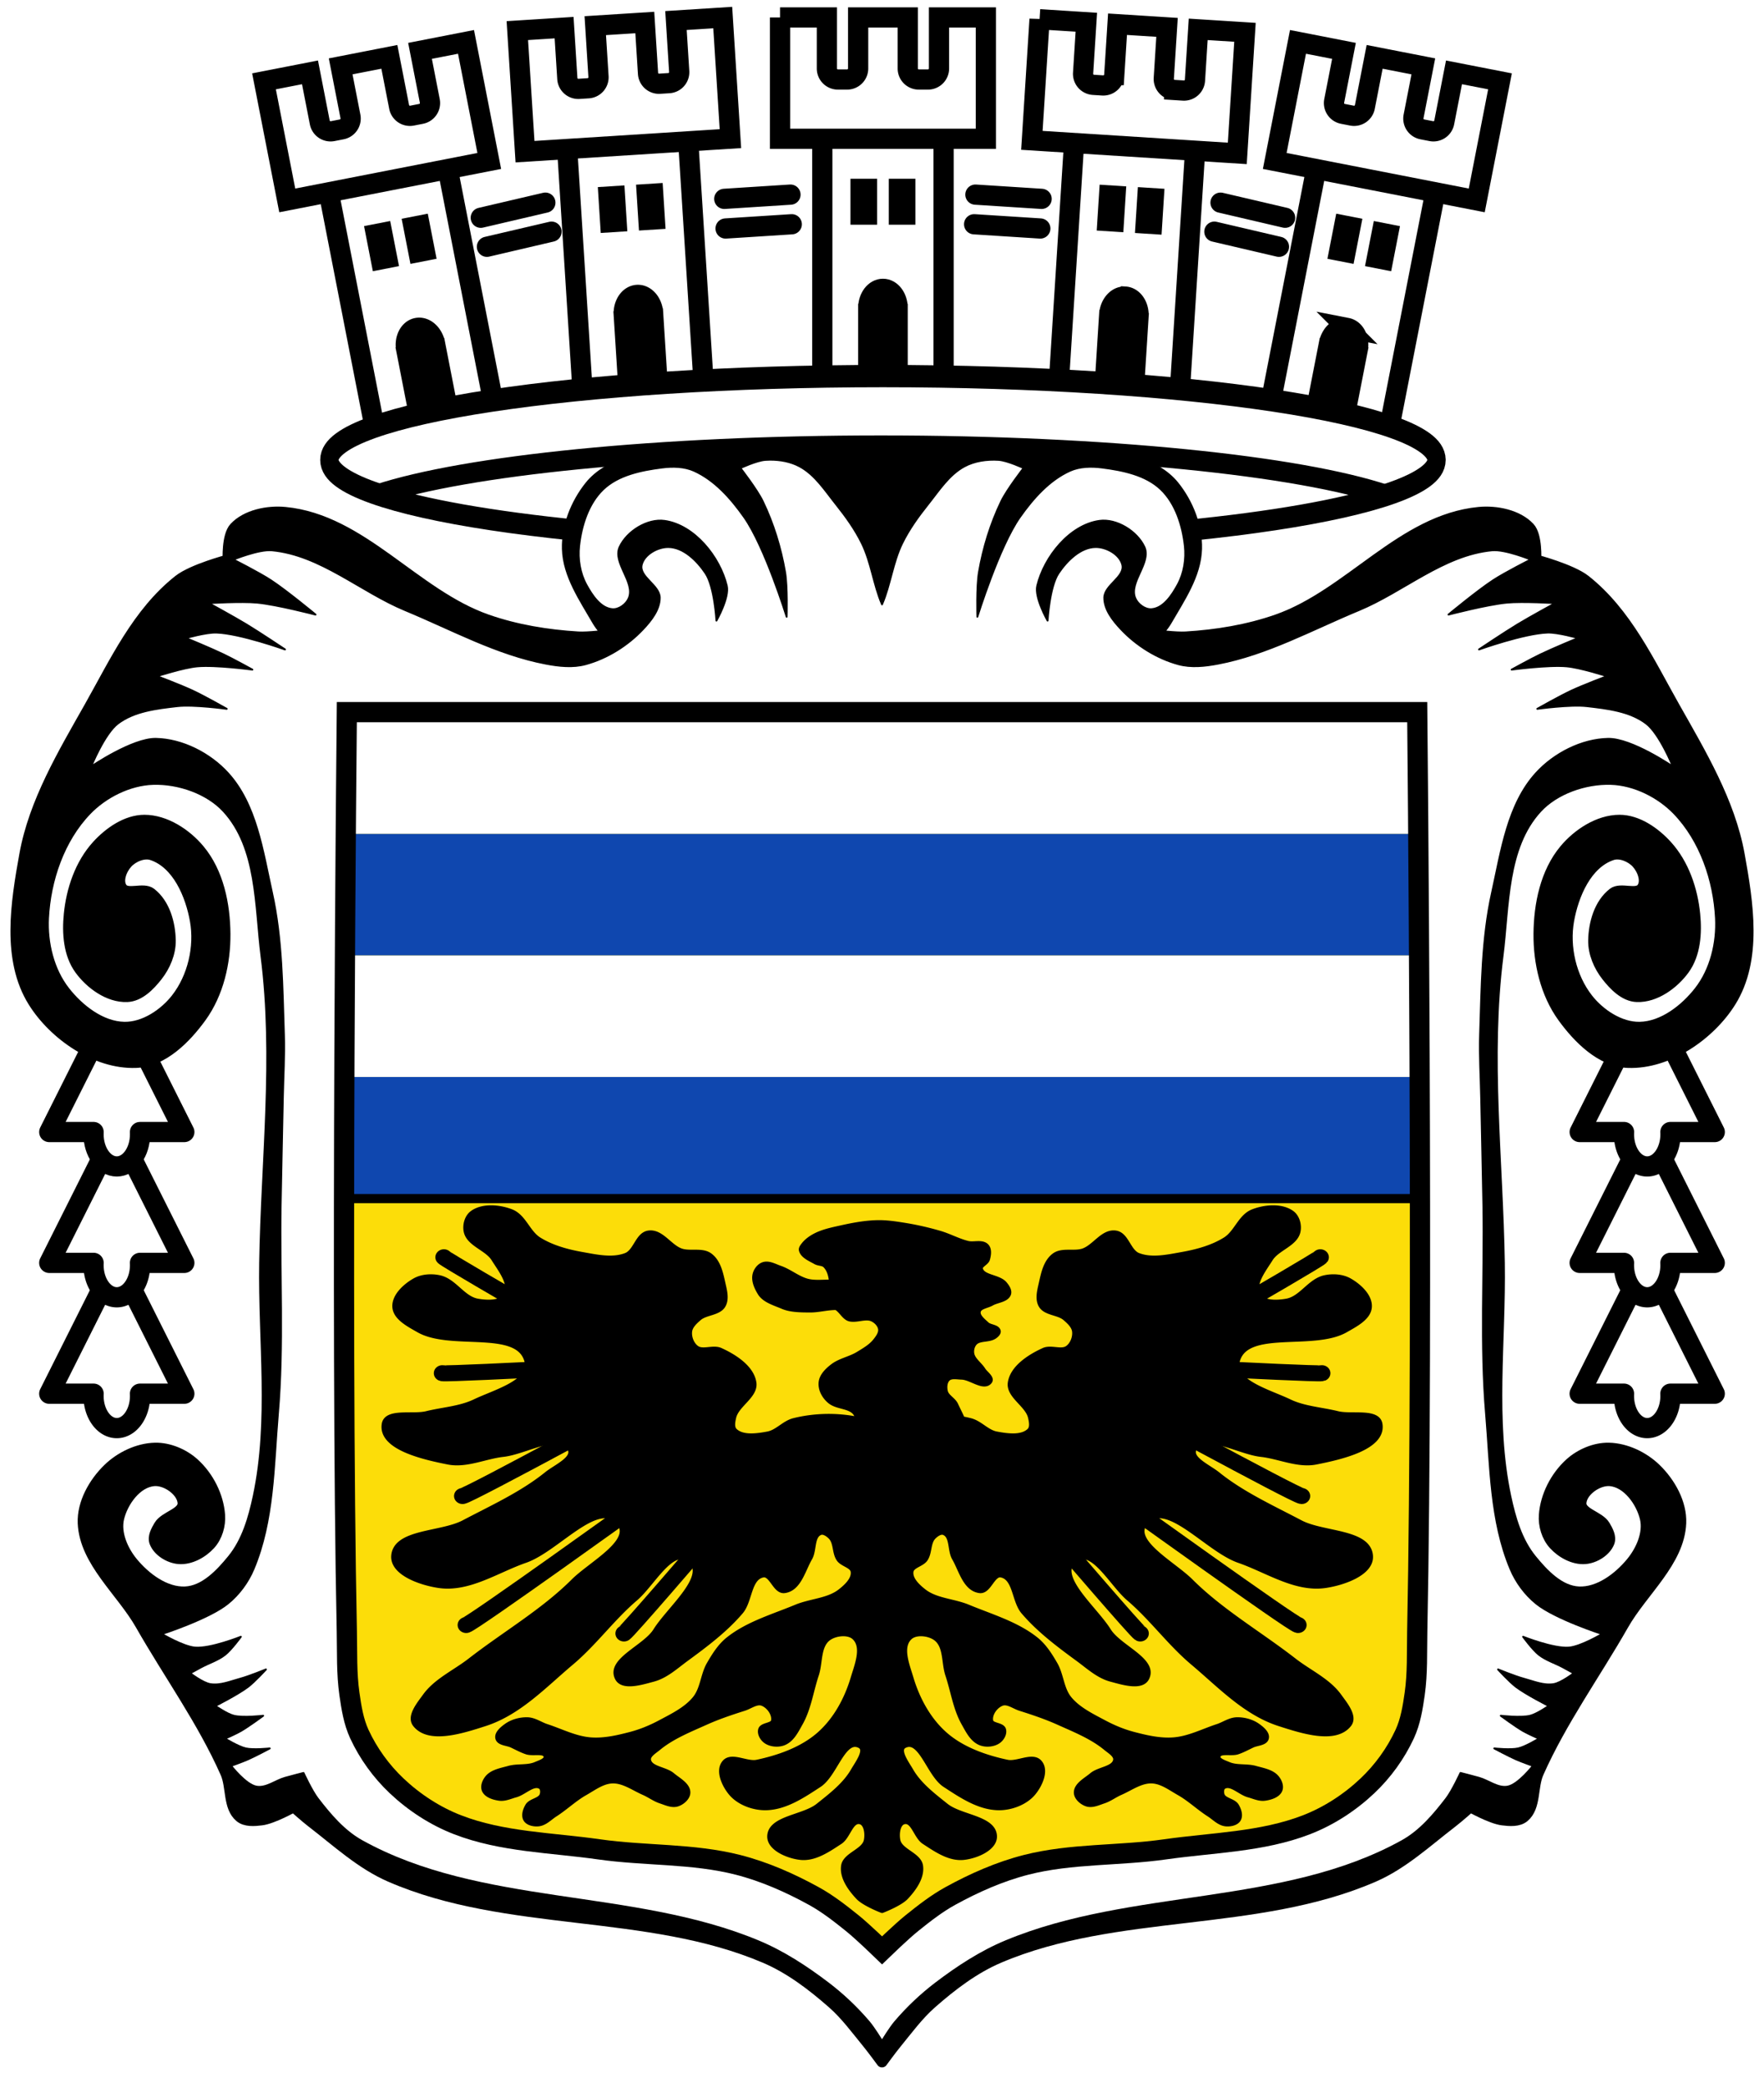 <svg xmlns="http://www.w3.org/2000/svg" width="959.879" height="1135.33"><path style="fill:#fff;fill-opacity:1;fill-rule:nonzero;stroke:none" d="M-99.742-10.802h959.879v1135.33H-99.742z" transform="translate(99.742 10.802)"/><path d="m-36.19 674.13-18.375 36.625-18.375 36.625h24.125a24.54 24.54 0 0 0-.031 1.188c0 9.676 5.668 17.531 12.656 17.531s12.656-7.855 12.656-17.531c0-.403-.012-.792-.03-1.188H.56l-18.375-36.625-18.375-36.625zM796.584 674.13l-18.375 36.625-18.375 36.625h24.125a24.54 24.54 0 0 0-.031 1.188c0 9.676 5.668 17.531 12.656 17.531s12.656-7.855 12.656-17.531c0-.403-.012-.792-.03-1.188h24.124l-18.375-36.625-18.375-36.625z" style="fill:#fff;stroke:#000;stroke-width:11;stroke-linecap:round;stroke-linejoin:round;stroke-miterlimit:4;stroke-opacity:1;stroke-dasharray:none;stroke-dashoffset:0" transform="translate(99.742 10.802)"/><path style="fill:#fff;stroke:#000;stroke-width:11;stroke-linecap:round;stroke-linejoin:miter;stroke-miterlimit:4;stroke-opacity:1;stroke-dasharray:none;stroke-dashoffset:0" transform="rotate(11.049 -5.97 521.037)" d="M620.605-47.244h66v141.5h-66z"/><path transform="rotate(3.633 -120.425 1577.913)" style="fill:#fff;stroke:#000;stroke-width:11;stroke-linecap:round;stroke-linejoin:miter;stroke-miterlimit:4;stroke-opacity:1;stroke-dasharray:none;stroke-dashoffset:0" d="M487.975 27.393h66v141.5h-66z"/><path style="fill:#fff;stroke:#000;stroke-width:11;stroke-linecap:round;stroke-linejoin:miter;stroke-miterlimit:4;stroke-opacity:1;stroke-dasharray:none;stroke-dashoffset:0" d="M347.71 55.936h66v141.5h-66z" transform="translate(99.742 10.802)"/><path style="fill:#fff;stroke:#000;stroke-width:11;stroke-linecap:round;stroke-linejoin:miter;stroke-miterlimit:4;stroke-opacity:1;stroke-dasharray:none;stroke-dashoffset:0" transform="scale(-1 1) rotate(3.633 -220.168 -1567.112)" d="M-270.026 74.592h66v141.5h-66z"/><path transform="scale(-1 1) rotate(11.049 -105.712 -510.235)" style="fill:#fff;stroke:#000;stroke-width:11;stroke-linecap:round;stroke-linejoin:miter;stroke-miterlimit:4;stroke-opacity:1;stroke-dasharray:none;stroke-dashoffset:0" d="M-125.695 98.48h66v141.5h-66z"/><path style="fill:#fff;stroke:#000;stroke-width:11;stroke-linecap:round;stroke-linejoin:round;stroke-miterlimit:4;stroke-opacity:1;stroke-dasharray:none;stroke-dashoffset:0" d="m796.584 602.961-18.375 36.625-18.375 36.625h24.125a24.54 24.54 0 0 0-.03 1.188c0 9.676 5.667 17.53 12.655 17.53 6.989 0 12.657-7.854 12.657-17.53 0-.403-.012-.792-.031-1.188h24.125l-18.375-36.625-18.375-36.625z" transform="translate(99.742 10.802)"/><path style="fill:#fff;stroke:#000;stroke-width:11;stroke-linecap:round;stroke-linejoin:round;stroke-miterlimit:4;stroke-opacity:1;stroke-dasharray:none;stroke-dashoffset:0" d="m808.938 556.375-20.407 1.469-4.5-1.032-5.812 11.594-18.375 36.625h24.125c-.02.397-.031.785-.031 1.188 0 9.676 5.668 17.531 12.656 17.531s12.656-7.855 12.656-17.531c0-.403-.012-.792-.031-1.188h24.125l-18.375-36.625-6.031-12.031zM-36.19 602.961l-18.375 36.625-18.375 36.625h24.125a24.54 24.54 0 0 0-.03 1.188c0 9.676 5.667 17.53 12.655 17.53 6.989 0 12.657-7.854 12.657-17.53 0-.403-.012-.792-.031-1.188H.56l-18.375-36.625-18.375-36.625z" transform="translate(99.742 10.802)"/><path style="fill:#fff;stroke:#000;stroke-width:11;stroke-linecap:round;stroke-linejoin:round;stroke-miterlimit:4;stroke-opacity:1;stroke-dasharray:none;stroke-dashoffset:0" d="m-47.094 553.563-7.468 14.843-18.376 36.625h24.126c-.02.397-.032.785-.032 1.188 0 9.676 5.668 17.531 12.657 17.531 6.988 0 12.656-7.855 12.656-17.531 0-.403-.013-.792-.032-1.188H.563l-18.375-36.625-5.937-11.843-9.375 1.28-13.969-4.28z" transform="translate(99.742 10.802)"/><path style="fill:#fff;stroke:#000;stroke-width:9.971;stroke-linecap:round;stroke-linejoin:round;stroke-miterlimit:4;stroke-opacity:1;stroke-dasharray:none;stroke-dashoffset:0" d="M-569.22 226.461c0 20.698-134.865 37.477-301.228 37.477-166.364 0-301.228-16.779-301.228-37.477 0-20.697 134.864-37.476 301.228-37.476 166.363 0 301.227 16.779 301.227 37.476z" transform="matrix(1 0 0 1.217 1350.9 -25.395)"/><path style="fill:#fff;stroke:#000;stroke-width:11;stroke-linecap:round;stroke-linejoin:round;stroke-miterlimit:4;stroke-opacity:1;stroke-dasharray:none;stroke-dashoffset:0" d="M379.682 231.573c-121.439 0-226.053 10.89-273.72 26.563 47.2 15.849 152.47 26.875 274.75 26.875 121.415 0 226.04-10.894 273.72-26.563-47.2-15.848-152.47-26.875-274.75-26.875z" transform="translate(99.742 10.802)"/><path style="fill:#000;stroke:#000;stroke-width:11;stroke-linecap:round;stroke-linejoin:miter;stroke-miterlimit:4;stroke-opacity:1;stroke-dasharray:none;stroke-dashoffset:0" d="M380.713 146.323c-4.418 0-8 4.677-8 10.438 0 1.115.126 2.18.375 3.187h-.375v32h16v-32h-.406c.248-1.008.406-2.071.406-3.187 0-5.761-3.582-10.438-8-10.438z" transform="translate(99.742 10.802)"/><g style="stroke:#000;stroke-opacity:1"><path style="fill:none;stroke:#000;stroke-width:11;stroke-linecap:round;stroke-linejoin:miter;stroke-miterlimit:4;stroke-opacity:1;stroke-dasharray:none;stroke-dashoffset:0" d="M-869 70.862h3.5v14h-3.5zM-848.157 70.862h3.5v14h-3.5z" transform="translate(1337.284 31.875)"/></g><path d="M512.468 150.555c-4.41-.28-8.28 4.16-8.646 9.91a13.274 13.274 0 0 0 .173 3.205l-.375-.024-2.027 31.936 15.968 1.014 2.027-31.936-.405-.026c.312-.99.537-2.042.607-3.155.365-5.75-2.913-10.644-7.322-10.924z" style="fill:#000;stroke:#000;stroke-width:11;stroke-linecap:round;stroke-linejoin:miter;stroke-miterlimit:4;stroke-opacity:1;stroke-dasharray:none;stroke-dashoffset:0" transform="translate(99.742 10.802)"/><path transform="rotate(3.633 -120.425 1577.913)" style="fill:none;stroke:#000;stroke-width:11;stroke-linecap:round;stroke-linejoin:miter;stroke-miterlimit:4;stroke-opacity:1;stroke-dasharray:none;stroke-dashoffset:0" d="M508.806 63.393h3.5v14h-3.5zM529.649 63.393h3.5v14h-3.5z"/><path d="M127.17 167.603c4.336-.846 8.747 3.057 9.851 8.711.214 1.095.294 2.164.243 3.2l.368-.071 6.133 31.407-15.704 3.066-6.132-31.407.399-.078a13.265 13.265 0 0 1-1.01-3.05c-1.104-5.655 1.515-10.93 5.851-11.778z" style="fill:#000;stroke:#000;stroke-width:11;stroke-linecap:round;stroke-linejoin:miter;stroke-miterlimit:4;stroke-opacity:1;stroke-dasharray:none;stroke-dashoffset:0" transform="translate(99.742 10.802)"/><path transform="scale(-1 1) rotate(11.049 -105.712 -510.235)" style="fill:none;stroke:#000;stroke-width:11;stroke-linecap:round;stroke-linejoin:miter;stroke-miterlimit:4;stroke-opacity:1;stroke-dasharray:none;stroke-dashoffset:0" d="M-104.864 134.48h3.5v14h-3.5zM-84.021 134.48h3.5v14h-3.5z"/><path style="fill:#000;stroke:#000;stroke-width:5.998;stroke-linecap:round;stroke-linejoin:round;stroke-miterlimit:4;stroke-dasharray:none;stroke-opacity:1" d="M289.636 234.917c-16.022 1.19-32.834.139-47.882 5.5-7.731 2.754-15.456 7.006-20.445 13.219-7.696 9.583-12.607 22.138-12.294 34.156.365 14.012 9.271 26.811 16.37 39.125 1.6 2.776 5.831 7.719 5.831 7.719s-10.88 1.418-16.336 1.094c-16.846-1.003-33.846-3.805-49.671-9.344-39.4-13.792-68.006-54.361-109.814-58.406-9.557-.925-21.11 1.46-27.47 8.25-4.197 4.48-3.512 17.625-3.512 17.625s-19.387 5.115-26.874 11.03c-22.396 17.697-34.74 44.557-48.478 68.876-14.454 25.584-30.128 51.767-35.29 80.344-4.761 26.35-9.691 57.037 4.705 80.062 11.142 17.82 33.815 33.782 55.735 33 14.678-.524 27.133-13.252 35.423-24.687 9.364-12.917 13.16-29.667 13.022-45.313-.14-15.866-3.6-33.258-14.016-45.719-7.073-8.46-18.365-15.998-29.79-16-9.854-.002-19.293 6.732-25.713 13.782-9.237 10.142-13.872 24.156-15.177 37.468-.987 10.064-.265 21.48 5.799 29.813 5.674 7.798 15.627 15.189 25.647 14.812 6.728-.252 12.322-6.09 16.337-11.187 4.323-5.49 7.285-12.538 7.157-19.375-.17-9.161-3.055-19.78-10.537-25.625-4.118-3.217-12.777 1.395-15.773-2.781-2.788-3.887-.324-10.247 2.949-13.782 3.114-3.362 8.958-5.864 13.42-4.375 14.04 4.685 21.161 21.9 23.626 35.75C9.14 504.3 5.39 520.788-3.753 532.511c-6.485 8.316-17.421 15.768-28.365 15.562-12.823-.24-24.84-9.758-32.44-19.5-8.683-11.128-12.224-26.199-11.532-40 1.047-20.86 8.513-43.16 23.395-58.625 9.029-9.383 22.756-16.36 36.184-16.78 14.539-.456 30.856 5.302 40.36 15.687 19.115 20.884 17.678 52.922 21.175 80.312 7.058 55.285.16 111.353-.73 167.031-.678 42.432 5.324 85.672-3.512 127.282-2.542 11.971-6.123 24.478-14.017 34.156-6.459 7.92-15.13 17.153-25.713 17.625-11.076.493-21.816-7.72-28.63-15.969-5.49-6.647-9.543-16.028-7.588-24.25 2.111-8.884 9.661-19.653 19.285-20.375 6.76-.507 15.408 5.738 15.773 12.125.33 5.79-9.954 7.315-12.956 12.375-1.615 2.72-3.527 6.136-2.386 9.063 1.843 4.728 7.668 8.402 12.99 8.843 6.246.518 12.873-3.206 16.965-7.687 3.858-4.225 5.646-10.437 5.235-16-.761-10.326-6.082-20.941-14.016-28.094-5.49-4.949-13.449-8.398-21.042-8.25-9.366.183-18.908 4.863-25.448 11.188-7.961 7.698-14.139 18.818-13.686 29.562.88 20.875 20.822 36.882 31.314 55.281 15.327 26.877 33.69 52.232 46.225 80.532 3.401 7.677 1.328 18.563 7.754 23.968 3.014 2.535 7.79 2.142 11.697 1.657 6.263-.778 17.53-7.157 17.53-7.157s6.473 5.768 9.907 8.407c13.72 10.541 26.776 22.7 42.647 29.593 63.776 27.705 139.917 16.842 203.887 44.094 13.61 5.798 25.7 15.02 36.815 24.781 7.145 6.274 12.828 14.052 18.854 21.407 2.797 3.412 8.02 10.53 8.02 10.53s4.963-6.78 7.62-10.03c6.154-7.527 11.953-15.487 19.253-21.907 11.101-9.763 23.182-18.984 36.781-24.78 63.965-27.266 140.112-16.39 203.888-44.095 15.87-6.894 28.917-19.063 42.646-29.593 3.444-2.641 9.941-8.407 9.941-8.407s11.266 6.38 17.53 7.157c3.896.482 8.657.87 11.663-1.657 6.432-5.404 4.38-16.29 7.787-23.968 12.553-28.292 30.899-53.655 46.225-80.532 10.493-18.4 30.401-34.406 31.281-55.28.453-10.745-5.691-21.865-13.652-29.563-6.54-6.325-16.116-11.005-25.482-11.188-7.593-.148-15.519 3.301-21.008 8.25-7.934 7.153-13.288 17.768-14.05 28.094-.41 5.563 1.41 11.775 5.269 16 4.092 4.48 10.685 8.205 16.932 7.687 5.321-.44 11.146-4.115 12.99-8.843 1.14-2.927-.739-6.342-2.353-9.063-3.003-5.06-13.287-6.585-12.956-12.375.365-6.387 9.012-12.632 15.773-12.125 9.623.722 17.173 11.49 19.285 20.375 1.954 8.222-2.13 17.603-7.621 24.25-6.815 8.249-17.522 16.462-28.597 15.969-10.583-.472-19.255-9.706-25.714-17.625-7.893-9.678-11.474-22.185-14.017-34.156-8.836-41.61-2.834-84.85-3.512-127.282-.89-55.678-7.787-111.746-.729-167.03 3.497-27.391 2.06-59.429 21.174-80.313 9.505-10.385 25.821-16.143 40.36-15.688 13.428.42 27.156 7.398 36.185 16.781 14.882 15.466 22.347 37.765 23.394 58.625.693 13.801-2.848 28.872-11.531 40-7.601 9.742-19.618 19.26-32.44 19.5-10.944.206-21.913-7.246-28.399-15.562-9.141-11.723-12.859-28.212-10.305-42.563 2.465-13.85 9.587-31.065 23.626-35.75 4.463-1.489 10.307 1.013 13.42 4.375 3.273 3.535 5.738 9.895 2.95 13.782-2.997 4.176-11.656-.436-15.773 2.78-7.482 5.846-10.4 16.465-10.57 25.626-.128 6.837 2.834 13.885 7.157 19.375 4.014 5.098 9.608 10.935 16.336 11.187 10.02.377 20.006-7.014 25.68-14.812 6.065-8.334 6.786-19.749 5.8-29.813-1.306-13.312-5.973-27.326-15.21-37.468-6.421-7.05-15.86-13.784-25.714-13.782-11.424.002-22.716 7.54-29.79 16-10.416 12.46-13.876 29.853-14.016 45.72-.138 15.646 3.658 32.395 13.022 45.312 8.29 11.435 20.778 24.163 35.456 24.687 21.92.782 44.594-15.18 55.736-33 14.396-23.025 9.466-53.712 4.705-80.062-5.163-28.577-20.837-54.76-35.29-80.344-13.739-24.32-26.115-51.179-48.512-68.875-7.487-5.916-26.873-11.031-26.873-11.031s.718-13.145-3.48-17.625c-6.36-6.79-17.913-9.175-27.47-8.25-41.807 4.045-70.413 44.614-109.813 58.406-15.825 5.539-32.826 8.34-49.672 9.344-5.455.324-16.37-1.094-16.37-1.094s4.266-4.943 5.866-7.719c7.098-12.314 15.972-25.113 16.336-39.125.313-12.018-4.565-24.573-12.26-34.156-4.99-6.213-12.715-10.465-20.445-13.219-15.048-5.361-31.883-4.31-47.915-5.5-30.111-2.234-60.335-3.062-90.529-3.062-30.204 0-60.44.826-90.561 3.062z" transform="translate(99.742 10.802)"/><path style="fill:#fff;stroke:#000;stroke-width:1px;stroke-linecap:round;stroke-linejoin:round;stroke-opacity:1" d="M319.166 239.292c-.802.007-1.616.044-2.406.094-4.77.303-13.625 4.437-13.625 4.437s9.006 11.551 12.156 18.094c5.841 12.135 9.864 25.26 12.156 38.531 1.38 7.989.875 24.282.875 24.282s-11.803-38.154-23.125-54.22c-7.129-10.115-15.968-20.131-27.25-25.218-5.341-2.408-11.688-2.49-17.5-1.75-11.287 1.438-23.773 3.983-32 11.844-8.066 7.707-11.842 19.722-13.062 30.812-.78 7.089.46 14.802 3.875 21.063 3.113 5.706 7.74 12.807 14.218 13.344 3.55.293 7.506-2.663 8.907-5.938 3.718-8.695-8.933-19.366-4.938-27.937 3.983-8.545 15.136-15.486 24.469-14.157 16.119 2.296 29.98 19.458 33.812 35.282 1.553 6.41-5.625 18.968-5.625 18.968s-1.022-18.457-5.937-25.78c-4.582-6.83-11.934-14.12-20.156-14.25-5.812-.094-13.158 3.953-14.563 9.593-1.649 6.623 9.781 11.143 9.813 17.969.03 6.497-4.725 12.465-9.188 17.187-8.344 8.83-19.406 15.765-31.125 18.969-6.957 1.902-14.54 1.07-21.625-.281-26.784-5.106-51.275-18.633-76.469-29.063-24.515-10.15-46.207-30.117-72.625-32.594-7.181-.673-21.03 5.032-21.03 5.032s13.924 7.02 20.437 11.28c8.55 5.593 24.312 18.657 24.312 18.657s-20.975-5.468-31.719-6.5c-8.753-.84-26.375.281-26.375.281s13.74 7.505 20.438 11.563c7.149 4.33 21.062 13.625 21.062 13.625s-24.53-8.774-37.343-9.188c-5.618-.181-16.625 2.97-16.625 2.97s13.769 5.685 20.468 8.905c5.338 2.566 15.72 8.282 15.72 8.282s-19.982-2.677-29.938-1.782c-7.494.674-21.938 5.344-21.938 5.344s13.185 5.007 19.563 8c6.282 2.948 18.375 9.781 18.375 9.781s-18.025-2.505-26.969-1.468c-11.149 1.291-23.382 2.67-32.313 9.468-7.308 5.563-14.53 23.438-14.53 23.438s22.492-15.384 35.28-15.125c14.448.292 29.383 7.984 39.125 18.656 15.554 17.038 18.985 42.42 24 64.938 5.627 25.258 5.667 51.48 6.532 77.343.383 11.456-.38 22.915-.594 34.375-.366 19.563-.862 39.124-1.188 58.688-.628 37.739 1.7 75.61-1.5 113.219-2.415 28.403-2.243 58.23-13.312 84.5-3.015 7.156-7.907 13.763-13.938 18.656-10.229 8.3-35.875 16.594-35.875 16.594s11.6 6.9 18.094 7.406c8.506.661 24.875-5.906 24.875-5.906s-5.18 7.1-8.594 9.78c-3.857 3.03-8.708 4.495-13.03 6.813-1.988 1.066-5.938 3.25-5.938 3.25s6.865 5.285 10.968 5.938c5.455.868 10.98-1.53 16.313-2.969 4.768-1.286 13.937-5.031 13.937-5.031s-6.163 6.724-9.78 9.469c-5.468 4.148-17.782 10.375-17.782 10.375s6.374 4.427 10.062 5.343c5.178 1.286 16 0 16 0s-7.91 5.825-12.156 8.282c-2.754 1.593-8.594 4.156-8.594 4.156s7.229 4.432 11.282 5.344c4.241.953 13.031 0 13.031 0s-7.803 4.15-11.844 5.937c-3.003 1.329-9.187 3.531-9.187 3.531s7.846 10.118 13.625 11.282c5.362 1.079 10.456-3.26 15.718-4.75 3.344-.947 10.063-2.657 10.063-2.657s4.487 9.729 7.719 13.938c6.765 8.812 14.294 17.704 24 23.094 64.861 36.018 147.29 26.045 215.781 54.562 13.622 5.672 26.187 13.884 37.937 22.813 8.125 6.173 15.592 13.273 22.22 21.03 2.722 3.189 7.124 10.376 7.124 10.376s4.402-7.187 7.125-10.375c6.627-7.758 14.095-14.858 22.219-21.031 11.75-8.93 24.315-17.141 37.937-22.813 68.492-28.517 150.92-18.544 215.782-54.562 9.706-5.39 17.234-14.282 24-23.094 3.231-4.21 7.718-13.938 7.718-13.938s6.72 1.71 10.063 2.657c5.263 1.49 10.357 5.829 15.719 4.75 5.779-1.164 13.625-11.282 13.625-11.282s-6.184-2.202-9.188-3.53c-4.04-1.788-11.844-5.938-11.844-5.938s8.79.953 13.032 0c4.053-.912 11.25-5.344 11.25-5.344s-5.84-2.563-8.594-4.156c-4.246-2.457-12.156-8.282-12.156-8.282s10.853 1.286 16.031 0c3.689-.916 10.062-5.343 10.062-5.343s-12.313-6.227-17.78-10.375c-3.619-2.745-9.782-9.47-9.782-9.47s9.17 3.746 13.937 5.032c5.333 1.438 10.827 3.837 16.282 2.969 4.104-.653 10.968-5.938 10.968-5.938s-3.918-2.184-5.906-3.25c-4.323-2.318-9.205-3.783-13.062-6.812-3.414-2.681-8.594-9.781-8.594-9.781s16.4 6.567 24.906 5.906c6.494-.505 18.094-7.406 18.094-7.406s-25.646-8.294-35.875-16.594c-6.03-4.893-10.922-11.5-13.938-18.656-11.068-26.27-10.928-56.097-13.343-84.5-3.199-37.609-.84-75.48-1.469-113.22-.326-19.563-.821-39.124-1.188-58.687-.214-11.46-.976-22.919-.593-34.375.865-25.863.904-52.085 6.531-77.343 5.016-22.518 8.447-47.9 24-64.938 9.743-10.672 24.677-18.364 39.125-18.656 12.789-.259 35.281 15.125 35.281 15.125s-7.223-17.875-14.531-23.438c-8.93-6.797-21.164-8.177-32.313-9.468-8.944-1.037-26.968 1.468-26.968 1.468s12.093-6.833 18.375-9.78c6.378-2.994 19.562-8 19.562-8s-14.443-4.671-21.937-5.345c-9.956-.895-29.938 1.782-29.938 1.782s10.381-5.716 15.719-8.282c6.7-3.22 20.437-8.906 20.437-8.906s-10.976-3.15-16.593-2.969c-12.813.414-37.344 9.188-37.344 9.188s13.882-9.294 21.031-13.625c6.698-4.058 20.469-11.563 20.469-11.563s-17.622-1.122-26.375-.28c-10.743 1.031-31.719 6.5-31.719 6.5s15.763-13.065 24.313-18.657c6.513-4.26 20.437-11.281 20.437-11.281s-13.85-5.705-21.031-5.032c-26.418 2.477-48.11 22.445-72.625 32.594-25.193 10.43-49.684 23.957-76.469 29.063-7.085 1.35-14.667 2.183-21.625.28-11.719-3.203-22.78-10.138-31.125-18.968-4.462-4.722-9.217-10.69-9.187-17.187.031-6.826 11.461-11.346 9.812-17.97-1.404-5.64-8.75-9.686-14.562-9.593-8.223.131-15.574 7.422-20.157 14.25-4.914 7.324-5.937 25.781-5.937 25.781s-7.178-12.558-5.625-18.968c3.833-15.824 17.662-32.986 33.781-35.282 9.333-1.329 20.517 5.612 24.5 14.157 3.996 8.57-8.656 19.242-4.937 27.937 1.4 3.275 5.356 6.231 8.906 5.938 6.478-.537 11.106-7.638 14.219-13.344 3.415-6.26 4.623-13.974 3.843-21.063-1.22-11.09-4.964-23.105-13.03-30.812-8.228-7.86-20.713-10.406-32-11.844-5.813-.74-12.16-.658-17.5 1.75-11.282 5.087-20.122 15.103-27.25 25.219-11.323 16.065-23.126 54.219-23.126 54.219s-.505-16.293.875-24.282c2.293-13.27 6.315-26.396 12.156-38.53 3.15-6.544 12.157-18.095 12.157-18.095s-8.855-4.134-13.625-4.437c-6.324-.402-13.12.537-18.688 3.562-8.411 4.571-13.868 13.24-19.844 20.72-5.25 6.571-10.235 13.508-13.937 21.062-5.138 10.483-6.376 22.575-10.969 33.28-4.592-10.705-5.83-22.797-10.969-33.28-3.702-7.554-8.686-14.49-13.937-21.063-5.976-7.48-11.432-16.148-19.844-20.719-4.871-2.647-10.67-3.705-16.281-3.656z" transform="translate(99.742 10.802)"/><path style="fill:#fcdd09;fill-opacity:1;stroke:none" d="M88.98 376.604s-3.465 333.536 0 500.25c.235 11.278-.189 22.645 1.407 33.812 1.062 7.436 2.253 15.058 5.406 21.875 4.856 10.498 11.88 20.207 20.282 28.157 9.51 8.997 20.89 16.414 33.093 21.156 24.294 9.438 51.23 9.726 77.031 13.406 25.121 3.583 51.073 2.148 75.657 8.437 14.39 3.682 28.199 9.786 41.219 16.938 7.487 4.113 14.277 9.43 20.937 14.781 5.702 4.582 16.219 14.781 16.219 14.781s10.517-10.199 16.219-14.78c6.66-5.352 13.45-10.668 20.937-14.782 13.01-7.149 26.806-13.256 41.188-16.938 24.592-6.294 50.556-4.852 75.687-8.437 25.792-3.68 52.716-3.97 77-13.406 12.204-4.742 23.583-12.159 33.094-21.156 8.402-7.95 15.418-17.662 20.281-28.157 3.159-6.817 4.373-14.437 5.438-21.875 1.599-11.176 1.145-22.555 1.374-33.843 3.386-166.706 0-500.22 0-500.22z" transform="translate(99.742 10.802)"/><path style="fill:#fff;stroke:none" d="M88.981 508.923H671.45v66.16H88.981z" transform="translate(99.742 10.802)"/><path style="fill:#0f47af;fill-opacity:1;stroke:none" d="M88.981 575.083H671.45v66.16H88.981zM88.981 442.763H671.45v66.16H88.981z" transform="translate(99.742 10.802)"/><path style="fill:#fff;stroke:none" d="M88.981 376.604H671.45v66.16H88.981z" transform="translate(99.742 10.802)"/><path d="m153.84 11.983 12.649 64.776L56.565 98.223 43.916 33.447l25.028-4.887 5.318 27.235a5.987 5.987 0 0 0 7.038 4.74l4.908-.959a5.987 5.987 0 0 0 4.739-7.038l-5.319-27.236 26.5-5.174 5.318 27.235a5.987 5.987 0 0 0 7.039 4.74l4.907-.96a5.987 5.987 0 0 0 4.739-7.038l-5.318-27.235 25.027-4.887zM324.713-1.302v66h112v-66h-25.5v27.75c0 3.324-2.676 6-6 6h-5c-3.324 0-6-2.676-6-6v-27.75h-27v27.75c0 3.324-2.676 6-6 6h-5c-3.324 0-6-2.676-6-6v-27.75h-25.5z" style="fill:#fff;stroke:#000;stroke-width:11;stroke-linecap:round;stroke-linejoin:miter;stroke-miterlimit:4;stroke-opacity:1;stroke-dasharray:none;stroke-dashoffset:0" transform="translate(99.742 10.802)"/><path style="fill:#000;stroke:#000;stroke-width:11;stroke-linecap:round;stroke-linejoin:miter;stroke-miterlimit:4;stroke-opacity:1;stroke-dasharray:none;stroke-dashoffset:0" d="M247.001 149.63c4.41-.28 8.28 4.16 8.645 9.91.071 1.112.012 2.183-.172 3.204l.374-.024 2.028 31.936-15.968 1.014-2.028-31.936.406-.026a13.264 13.264 0 0 1-.608-3.155c-.365-5.75 2.914-10.643 7.323-10.923z" transform="translate(99.742 10.802)"/><g style="fill:#fff;stroke:#000;stroke-opacity:1"><path style="fill:#fff;stroke:#000;stroke-width:11;stroke-linecap:round;stroke-linejoin:miter;stroke-miterlimit:4;stroke-opacity:1;stroke-dasharray:none;stroke-dashoffset:0" d="M-869 70.862h3.5v14h-3.5zM-848.157 70.862h3.5v14h-3.5z" transform="scale(-1 1) rotate(3.633 -1156.445 8184.738)"/></g><path style="fill:#fff;stroke:#000;stroke-width:11;stroke-linecap:round;stroke-linejoin:miter;stroke-miterlimit:4;stroke-opacity:1;stroke-dasharray:none;stroke-dashoffset:0" d="m293.534-1.247 4.182 65.867-111.775 7.097L181.76 5.85l25.45-1.616 1.757 27.694a5.987 5.987 0 0 0 6.369 5.608l4.99-.317a5.987 5.987 0 0 0 5.607-6.368l-1.758-27.694 26.946-1.711 1.758 27.694a5.987 5.987 0 0 0 6.368 5.608l4.99-.317a5.987 5.987 0 0 0 5.608-6.368L268.086.369l25.448-1.616zM465.934-.321l-4.182 65.867 111.775 7.097 4.182-65.868-25.448-1.615-1.759 27.694a5.987 5.987 0 0 1-6.368 5.608l-4.99-.317a5.987 5.987 0 0 1-5.608-6.368l1.759-27.695-26.946-1.71-1.758 27.694a5.987 5.987 0 0 1-6.368 5.608l-4.99-.317a5.987 5.987 0 0 1-5.608-6.368l1.758-27.695L465.934-.32z" transform="translate(99.742 10.802)"/><path style="fill:#000;stroke:#000;stroke-width:11;stroke-linecap:round;stroke-linejoin:miter;stroke-miterlimit:4;stroke-opacity:1;stroke-dasharray:none;stroke-dashoffset:0" d="M633.225 167.603c-4.336-.846-8.748 3.057-9.852 8.711a13.276 13.276 0 0 0-.243 3.2l-.368-.071-6.132 31.407 15.703 3.066 6.133-31.407-.4-.078c.438-.941.797-1.955 1.01-3.05 1.104-5.655-1.515-10.93-5.851-11.778z" transform="translate(99.742 10.802)"/><path style="fill:none;stroke:#000;stroke-width:11;stroke-linecap:round;stroke-linejoin:miter;stroke-miterlimit:4;stroke-opacity:1;stroke-dasharray:none;stroke-dashoffset:0" transform="rotate(11.049 -5.97 521.037)" d="M641.437-11.244h3.5v14h-3.5zM662.279-11.244h3.5v14h-3.5z"/><path style="fill:#fff;stroke:#000;stroke-width:11;stroke-linecap:round;stroke-linejoin:miter;stroke-miterlimit:4;stroke-opacity:1;stroke-dasharray:none;stroke-dashoffset:0" d="m606.554 11.983-12.648 64.776L703.83 98.223l12.648-64.776-25.027-4.887-5.318 27.235a5.987 5.987 0 0 1-7.039 4.74l-4.907-.959a5.987 5.987 0 0 1-4.74-7.038l5.319-27.236-26.5-5.174-5.318 27.235a5.987 5.987 0 0 1-7.038 4.74l-4.908-.96a5.987 5.987 0 0 1-4.739-7.038l5.318-27.235-25.027-4.887z" transform="translate(99.742 10.802)"/><path style="fill:none;stroke:#000;stroke-width:11;stroke-linecap:round;stroke-linejoin:miter;stroke-miterlimit:4;stroke-opacity:1;stroke-dasharray:none" d="m431.026 95.074 36.02 2.305M430.326 111.195l36.02 2.305" transform="translate(99.742 10.802)"/><g style="stroke:#000;stroke-opacity:1"><path d="m430.616 95.074 36.02 2.305M429.917 111.195l36.02 2.305" style="fill:none;stroke:#000;stroke-width:11;stroke-linecap:round;stroke-linejoin:miter;stroke-miterlimit:4;stroke-opacity:1;stroke-dasharray:none" transform="matrix(-1 0 0 1 860.753 10.802)"/></g><path d="m564.105 99.448 35.146 8.212M560.757 115.233l35.146 8.212" style="fill:none;stroke:#000;stroke-width:11;stroke-linecap:round;stroke-linejoin:miter;stroke-miterlimit:4;stroke-opacity:1;stroke-dasharray:none" transform="translate(100.042 10.802)"/><g style="stroke:#000;stroke-opacity:1"><path style="fill:none;stroke:#000;stroke-width:11;stroke-linecap:round;stroke-linejoin:miter;stroke-miterlimit:4;stroke-opacity:1;stroke-dasharray:none" d="m430.616 95.074 36.02 2.305M429.917 111.195l36.02 2.305" transform="scale(-1 1) rotate(9.49 -24.481 -4278.82)"/></g><path style="fill:none;stroke:#000;stroke-width:11;stroke-linecap:round;stroke-linejoin:miter;stroke-miterlimit:4;stroke-opacity:1;stroke-dasharray:none;stroke-dashoffset:0" d="M88.98 376.604s-3.465 333.536 0 500.25c.235 11.278-.189 22.645 1.407 33.812 1.062 7.436 2.253 15.058 5.406 21.875 4.856 10.498 11.88 20.207 20.281 28.157 9.511 8.997 20.89 16.414 33.094 21.156 24.294 9.438 51.23 9.726 77.031 13.406 25.121 3.583 51.073 2.148 75.657 8.437 14.39 3.682 28.199 9.786 41.219 16.938 7.487 4.113 14.277 9.43 20.937 14.781 5.702 4.582 16.219 14.781 16.219 14.781s10.517-10.199 16.219-14.78c6.66-5.352 13.45-10.668 20.937-14.782 13.01-7.149 26.806-13.256 41.188-16.938 24.592-6.294 50.556-4.852 75.687-8.437 25.792-3.68 52.716-3.97 77-13.406 12.204-4.742 23.583-12.159 33.094-21.156 8.402-7.95 15.418-17.662 20.281-28.157 3.159-6.817 4.373-14.437 5.438-21.875 1.599-11.176 1.145-22.555 1.374-33.843 3.386-166.706 0-500.22 0-500.22z" transform="translate(99.742 10.802)"/><path style="fill:none;stroke:#000;stroke-width:5;stroke-linecap:round;stroke-linejoin:miter;stroke-miterlimit:4;stroke-opacity:1;stroke-dasharray:none" d="M88.98 641.242h582.47" transform="translate(99.742 10.802)"/><g style="fill:#000"><path transform="matrix(.995 0 0 .933 1200.205 67.704)" d="M-937.625 631.781c-3.742-.008-7.366.855-10.125 3-3.035 2.36-4.16 7.327-3.25 11.063 1.708 7.007 11.328 9.399 14.969 15.625 3.777 6.458 10.318 15.034 6.5 21.468-2.715 4.575-10.4 4.243-15.625 3.25-8.16-1.549-12.723-11.778-20.813-13.656-4.346-1.009-9.46-.648-13.281 1.657-5.397 3.254-11.361 9.218-10.844 15.5.505 6.132 7.657 9.976 12.907 13.187 17.68 10.815 54.805-1.81 59.375 18.469 2.711 12.033-17.64 17.827-28.625 23.437-8.12 4.146-17.622 4.681-26.438 7-7.675 2.02-21.812-1.841-23.031 6-2.11 13.572 21.374 19.192 34.812 22.032 9.914 2.095 20-3.277 30.063-4.47 12.182-1.443 31.032-14.12 36.656-3.218 3.003 5.823-7.783 10.665-12.75 14.938-13.493 11.607-29.83 19.493-45.344 28.218-12.449 7.002-37.227 5.067-38.25 19.313-.715 9.97 14.687 15.674 24.563 17.218 16.224 2.538 31.627-8.904 47.031-14.593 17.506-6.465 39.757-36.71 51.438-22.157 8.835 11.01-15.082 24.09-24.75 34.375-16.682 17.747-37.78 30.74-56.532 46.282-8.237 6.827-18.595 11.765-24.593 20.625-3.253 4.804-8.87 11.884-5.438 16.562 7.433 10.134 25.823 3.584 37.719-.468 18.663-6.358 32.603-22.368 47.281-35.532 12.763-11.446 22.468-26.002 35.156-37.531 9.212-8.37 19.751-30.471 29.563-22.813 11.948 9.327-10.574 28.569-18.219 41.657-5.833 9.986-25.894 17.3-20.875 27.718 2.788 5.788 13.101 2.285 19.281.532 6.848-1.943 12.233-7.34 17.844-11.719 10.706-8.357 21.49-16.984 29.969-27.594 5.158-6.454 4.236-19.91 12.343-21.5 4.856-.952 6.82 9.823 11.72 9.125 7.69-1.095 9.963-12.056 13.687-18.875 2.568-4.703.887-12.932 5.843-14.968 1.977-.813 4.427 1.022 5.875 2.593 3.116 3.381 2.033 9.193 4.563 13.032 1.944 2.949 7.288 3.658 7.781 7.156.64 4.532-3.632 8.798-7.156 11.718-6.61 5.477-16.212 5.624-24.063 9.094-12.691 5.61-26.568 9.869-37.125 18.875-4.49 3.831-7.58 9.162-10.406 14.344-3.452 6.333-3.424 14.432-7.812 20.156-4.815 6.281-12.277 10.12-19.157 14.032-5.036 2.864-10.422 5.244-16 6.812-7.178 2.018-14.694 3.874-22.125 3.25-8.41-.706-16.126-5.028-24.093-7.813-3.5-1.223-6.7-3.805-10.407-3.906-3.978-.108-8.216 1.172-11.375 3.594-2.244 1.722-5.294 4.423-4.562 7.156.728 2.719 4.952 2.646 7.469 3.907 2.69 1.346 5.322 2.895 8.156 3.906 3.47 1.238 9.885-.995 10.719 2.593.575 2.476-3.528 3.828-5.844 4.875-4.502 2.036-9.924.862-14.656 2.282-4 1.2-8.715 2-11.375 5.218-1.65 1.997-2.878 5.157-1.844 7.532 1.224 2.811 4.998 4.054 8.031 4.5 2.97.436 5.899-1.106 8.782-1.938 4.648-1.34 9.46-7.284 13.656-4.875 1.531.88 1.618 3.534 1 5.188-1.164 3.11-6.197 3.286-7.813 6.187-1.308 2.349-2.35 5.713-.937 8 1.216 1.968 4.229 2.603 6.531 2.375 3.513-.348 6.114-3.512 9.031-5.5 5.703-3.887 10.557-8.97 16.469-12.531 4.75-2.86 9.551-6.844 15.094-7 6.182-.174 11.64 4.24 17.25 6.844 3.126 1.45 5.874 3.73 9.125 4.875 2.908 1.024 6.19 2.754 9.093 1.718 2.705-.964 5.56-3.722 5.563-6.593.006-4.39-5.208-7.156-8.469-10.094-3.89-3.504-12.174-3.616-13.031-8.781-.485-2.923 3.153-5.135 5.375-7.094 7.553-6.66 17.105-10.713 26.188-15.063 6.726-3.221 13.779-5.732 20.843-8.125 3.317-1.123 6.837-4.192 10.094-2.906 3.755 1.484 7.026 6.457 6.188 10.407-.591 2.78-6.183 2.205-6.97 4.937-.663 2.306.868 5.209 2.782 6.656 2.518 1.904 6.486 2.291 9.406 1.094 4.5-1.844 6.815-7.08 9.094-11.375 4.632-8.73 5.818-18.885 8.781-28.313 2.253-7.168.83-16.996 6.844-21.5 3.822-2.861 10.944-3.696 14.313-.312 5.589 5.615 1.475 16.12-.657 23.75-3.416 12.228-9.504 24.46-18.812 33.094-9.163 8.498-21.714 13.321-33.907 16.062-5.715 1.285-13.836-4.52-17.562 0-3.86 4.684-.274 13.098 3.469 17.875 4.152 5.3 11.61 8.434 18.343 8.469 10.829.057 20.706-7.159 29.594-13.344 8.753-6.09 13.157-27.977 22.469-22.781 4.389 2.449-1.201 10.237-3.594 14.656-4.458 8.235-12.053 14.435-19.187 20.5-8.09 6.878-26.225 7.134-26.438 17.75-.138 6.889 9.843 11.398 16.688 12.188 7.726.891 15.083-4.654 21.468-9.094 4.411-3.067 5.823-12.901 11.063-11.719 3.782.854 4.337 7.258 3.594 11.063-1.23 6.296-11.489 8.369-12.407 14.718-.951 6.586 3.6 13.323 8 18.313 3.3 3.74 12.844 7.656 12.844 7.656s9.576-3.916 12.875-7.656c4.402-4.99 8.921-11.727 7.969-18.313-.918-6.35-11.145-8.422-12.375-14.718-.743-3.805-.188-10.21 3.594-11.063 5.24-1.182 6.652 8.652 11.062 11.719 6.386 4.44 13.742 9.986 21.469 9.094 6.844-.79 16.826-5.3 16.688-12.188-.213-10.616-18.348-10.872-26.438-17.75-7.134-6.065-14.76-12.265-19.219-20.5-2.392-4.42-7.95-12.207-3.562-14.656 9.311-5.196 13.685 16.69 22.437 22.781 8.888 6.185 18.797 13.4 29.625 13.344 6.734-.035 14.191-3.168 18.344-8.469 3.743-4.777 7.329-13.191 3.469-17.875-3.726-4.52-11.847 1.285-17.563 0-12.192-2.74-24.743-7.564-33.906-16.062-9.309-8.634-15.427-20.866-18.844-33.094-2.132-7.63-6.245-18.135-.656-23.75 3.368-3.384 10.522-2.55 14.344.313 6.014 4.503 4.56 14.331 6.812 21.5 2.963 9.427 4.18 19.582 8.813 28.312 2.279 4.295 4.594 9.53 9.093 11.375 2.921 1.197 6.889.81 9.407-1.094 1.914-1.447 3.445-4.35 2.781-6.656-.786-2.732-6.378-2.157-6.969-4.938-.839-3.949 2.433-8.922 6.188-10.406 3.257-1.286 6.777 1.783 10.093 2.907 7.065 2.392 14.117 4.903 20.844 8.125 9.082 4.349 18.634 8.402 26.188 15.062 2.222 1.96 5.828 4.171 5.343 7.094-.856 5.165-9.11 5.277-13 8.781-3.26 2.938-8.474 5.704-8.468 10.094.004 2.871 2.857 5.63 5.562 6.593 2.905 1.036 6.186-.694 9.094-1.718 3.25-1.145 5.968-3.425 9.094-4.875 5.61-2.604 11.067-7.018 17.25-6.844 5.542.156 10.344 4.14 15.093 7 5.913 3.56 10.798 8.644 16.5 12.531 2.917 1.988 5.519 5.152 9.032 5.5 2.302.228 5.315-.407 6.531-2.375 1.414-2.287.37-5.651-.938-8-1.616-2.9-6.649-3.077-7.812-6.187-.619-1.654-.532-4.308 1-5.188 4.196-2.409 9.007 3.534 13.656 4.875 2.883.832 5.813 2.374 8.782 1.938 3.033-.446 6.807-1.689 8.03-4.5 1.034-2.375-.193-5.535-1.843-7.532-2.66-3.218-7.376-4.018-11.375-5.218-4.732-1.42-10.154-.246-14.656-2.282-2.317-1.047-6.45-2.399-5.875-4.875.834-3.588 7.28-1.355 10.75-2.593 2.833-1.011 5.435-2.56 8.125-3.907 2.516-1.26 6.772-1.187 7.5-3.906.731-2.733-2.318-5.434-4.563-7.156-3.158-2.422-7.396-3.702-11.375-3.594-3.706.1-6.937 2.683-10.437 3.907-7.968 2.784-15.653 7.106-24.063 7.812-7.43.624-14.978-1.232-22.156-3.25-5.578-1.568-10.932-3.948-15.969-6.813-6.88-3.912-14.341-7.75-19.156-14.03-4.388-5.725-4.36-13.824-7.813-20.157-2.824-5.182-5.947-10.513-10.437-14.344-10.556-9.006-24.402-13.265-37.094-18.875-7.85-3.47-17.484-3.617-24.093-9.093-3.525-2.921-7.796-7.187-7.157-11.72.494-3.497 5.869-4.206 7.813-7.155 2.53-3.84 1.446-9.65 4.562-13.032 1.448-1.571 3.899-3.406 5.875-2.593 4.957 2.036 3.275 10.265 5.844 14.968 3.724 6.819 5.965 17.78 13.656 18.875 4.899.698 6.864-10.077 11.719-9.125 8.108 1.59 7.217 15.046 12.375 21.5 8.479 10.61 19.263 19.237 29.969 27.594 5.61 4.38 10.996 9.776 17.843 11.719 6.18 1.753 16.463 5.256 19.25-.532 5.02-10.419-15.01-17.732-20.843-27.718-7.645-13.088-30.167-32.33-18.219-41.657 9.812-7.658 20.35 14.442 29.563 22.813 12.688 11.53 22.393 26.085 35.156 37.531 14.678 13.164 28.618 29.174 47.281 35.532 11.896 4.052 30.286 10.602 37.719.468 3.431-4.678-2.185-11.758-5.438-16.562-5.998-8.86-16.356-13.798-24.594-20.625-18.752-15.542-39.85-28.535-56.53-46.282-9.669-10.285-33.586-23.366-24.75-34.375 11.68-14.553 33.9 15.692 51.405 22.157 15.405 5.689 30.84 17.131 47.063 14.593 9.876-1.544 25.278-7.248 24.563-17.218-1.023-14.246-25.801-12.311-38.25-19.313-15.514-8.725-31.85-16.611-45.344-28.218-4.967-4.273-15.754-9.115-12.75-14.938 5.624-10.903 24.474 1.775 36.656 3.219 10.062 1.192 20.149 6.564 30.063 4.468 13.437-2.84 36.921-8.459 34.812-22.03-1.219-7.842-15.357-3.982-23.031-6-8.816-2.32-18.32-2.855-26.438-7-10.985-5.611-31.336-11.405-28.625-23.438 4.57-20.278 41.695-7.654 59.375-18.469 5.25-3.211 12.401-7.055 12.906-13.188.518-6.28-5.446-12.245-10.843-15.5-3.821-2.304-8.935-2.665-13.281-1.656-8.09 1.878-12.685 12.107-20.844 13.657-5.226.992-12.88 1.324-15.594-3.25-3.818-6.435 2.723-15.01 6.5-21.47 3.641-6.225 13.261-8.617 14.969-15.624.91-3.736-.215-8.703-3.25-11.063-5.518-4.29-14.511-3.455-20.969-.781-6.851 2.837-8.953 12.17-15.125 16.281-6.935 4.62-15.283 7.098-23.469 8.657-7.997 1.522-16.888 3.686-24.406.562-5.527-2.297-6.446-12.208-12.375-13.031-6.745-.937-11.166 8.102-17.563 10.437-4.959 1.81-11.456-.646-15.625 2.594-4.679 3.637-5.936 10.482-7.156 16.281-.893 4.247-2.208 9.265 0 13 2.52 4.263 9.352 3.838 13 7.188 2.305 2.116 4.895 4.669 5.219 7.781.363 3.486-1.105 7.674-3.906 9.781-3.485 2.622-9.107-.59-13.032 1.313-7.87 3.814-17.057 10.206-18.218 18.875-1.018 7.603 9.469 12.652 11.062 20.156.543 2.556 1.17 5.943-.656 7.813-4.27 4.37-12.226 3.16-18.219 1.968-5.333-1.06-9.056-6.42-14.312-7.812a71.418 71.418 0 0 0-4.438-1.032c-1.183-2.893-2.574-5.746-3.687-8.312-1.26-2.901-4.933-4.57-5.625-7.656-.57-2.537-.407-5.888 1.5-7.657 1.884-1.747 5.087-.951 7.656-.875 5.084.153 12.025 6.76 15.031 2.657 1.506-2.055-2.272-4.584-3.562-6.782-1.903-3.241-5.599-5.725-6.188-9.437-.35-2.212.256-4.83 1.782-6.469 2.624-2.819 7.92-1.41 10.906-3.843.887-.724 2.02-1.825 1.75-2.938-.572-2.357-4.475-2.126-6.188-3.844-2.117-2.123-5.356-4.733-4.687-7.656.65-2.842 4.855-3.2 7.343-4.719 3.006-1.833 7.936-1.979 9.157-5.281.721-1.952-.787-4.262-2.063-5.906-3.255-4.197-12.27-3.63-13.281-8.844-.43-2.22 3.259-3.41 3.844-5.594.662-2.474 1.153-5.784-.594-7.656-2.303-2.468-6.766-.612-10.031-1.469-5.293-1.388-10.09-4.276-15.313-5.906a149.67 149.67 0 0 0-19.437-4.688c-4.865-.828-9.817-1.625-14.75-1.5-6.554.167-13.059 1.456-19.438 2.97-4.926 1.168-10.024 2.237-14.437 4.718-2.368 1.331-4.606 3.073-6.188 5.281-.616.86-1.432 1.94-1.187 2.969.787 3.317 4.776 4.975 7.687 6.75 1.62.987 3.968.694 5.282 2.063 2.438 2.538 3.306 6.427 3.5 9.968-4.55-.22-9.464.623-13.782-.687-5.272-1.6-9.542-5.642-14.718-7.532-2.86-1.044-6.012-3.094-8.875-2.062-2.297.828-3.984 3.45-4.47 5.844-.725 3.582.94 7.42 2.75 10.593 2.401 4.206 7.913 5.823 12.315 7.835 4.37 1.996 10.03 1.976 14.834 2.01 4.703.033 9.472-1.485 14.343-1.436 2.784 1.38 4.62 6.137 7.665 6.716 3.956.754 8.464-1.744 12.094 0 2.267 1.09 4.336 3.385 4.687 5.875.357 2.529-1.409 5.049-2.937 7.094-2.424 3.244-6.044 5.447-9.438 7.657-4.343 2.828-9.827 3.787-13.843 7.062-2.437 1.987-4.835 4.408-5.875 7.375-.683 1.946-.588 4.21 0 6.188.768 2.584 2.377 4.972 4.406 6.75 3.766 3.3 10.381 2.632 13.562 6.5.997 1.211 1.535 2.69 1.844 4.28-.031-.006-.063-.023-.094-.03-11.425-2.605-23.828-2.345-35.156.656-5.256 1.392-8.98 6.752-14.312 7.812-5.993 1.192-13.95 2.403-18.22-1.968-1.825-1.87-1.198-5.257-.655-7.813 1.593-7.504 12.08-12.553 11.062-20.156-1.16-8.67-10.348-15.06-18.219-18.875-3.924-1.902-9.546 1.31-13.03-1.313-2.802-2.107-4.27-6.294-3.907-9.78.324-3.113 2.914-5.666 5.219-7.782 3.647-3.35 10.479-2.925 13-7.188 2.208-3.735.892-8.753 0-13-1.22-5.8-2.478-12.644-7.157-16.28-4.168-3.24-10.666-.784-15.625-2.595-6.396-2.335-10.817-11.374-17.562-10.437-5.929.823-6.848 10.734-12.375 13.031-7.518 3.124-16.41.96-24.406-.562-8.186-1.56-16.534-4.037-23.47-8.657-6.17-4.11-8.273-13.444-15.124-16.28-3.23-1.338-7.102-2.212-10.844-2.22z" style="fill:#000;stroke:#000;stroke-width:3.114;stroke-linecap:butt;stroke-linejoin:round;stroke-miterlimit:4;stroke-opacity:1;stroke-dasharray:none"/><path d="M-1063.227 649.72c.781 1.171 40.04 25.39 40.04 25.39M-1051.05 864.132c3.48-.786 96.538-72.141 96.538-72.141M-1053.016 788.927c3.55-.336 104.953-59.232 104.953-59.232M-1064.07 717.307c1.31.518 47.373-1.931 47.373-1.931M-964.757 869.073c1.786-.895 42.578-51.602 42.578-51.602M-583.92 649.72c-.781 1.171-40.04 25.39-40.04 25.39M-596.097 864.132c-3.48-.786-96.537-72.141-96.537-72.141M-594.13 788.927c-3.551-.336-104.954-59.232-104.954-59.232M-583.077 717.307c-1.31.518-47.372-1.931-47.372-1.931M-682.39 869.073c-1.786-.895-42.578-51.602-42.578-51.602" style="fill:#000;stroke:#000;stroke-width:9.342;stroke-linecap:round;stroke-linejoin:miter;stroke-miterlimit:4;stroke-opacity:1;stroke-dasharray:none" transform="matrix(.995 0 0 .933 1299.456 77.78)"/></g></svg>